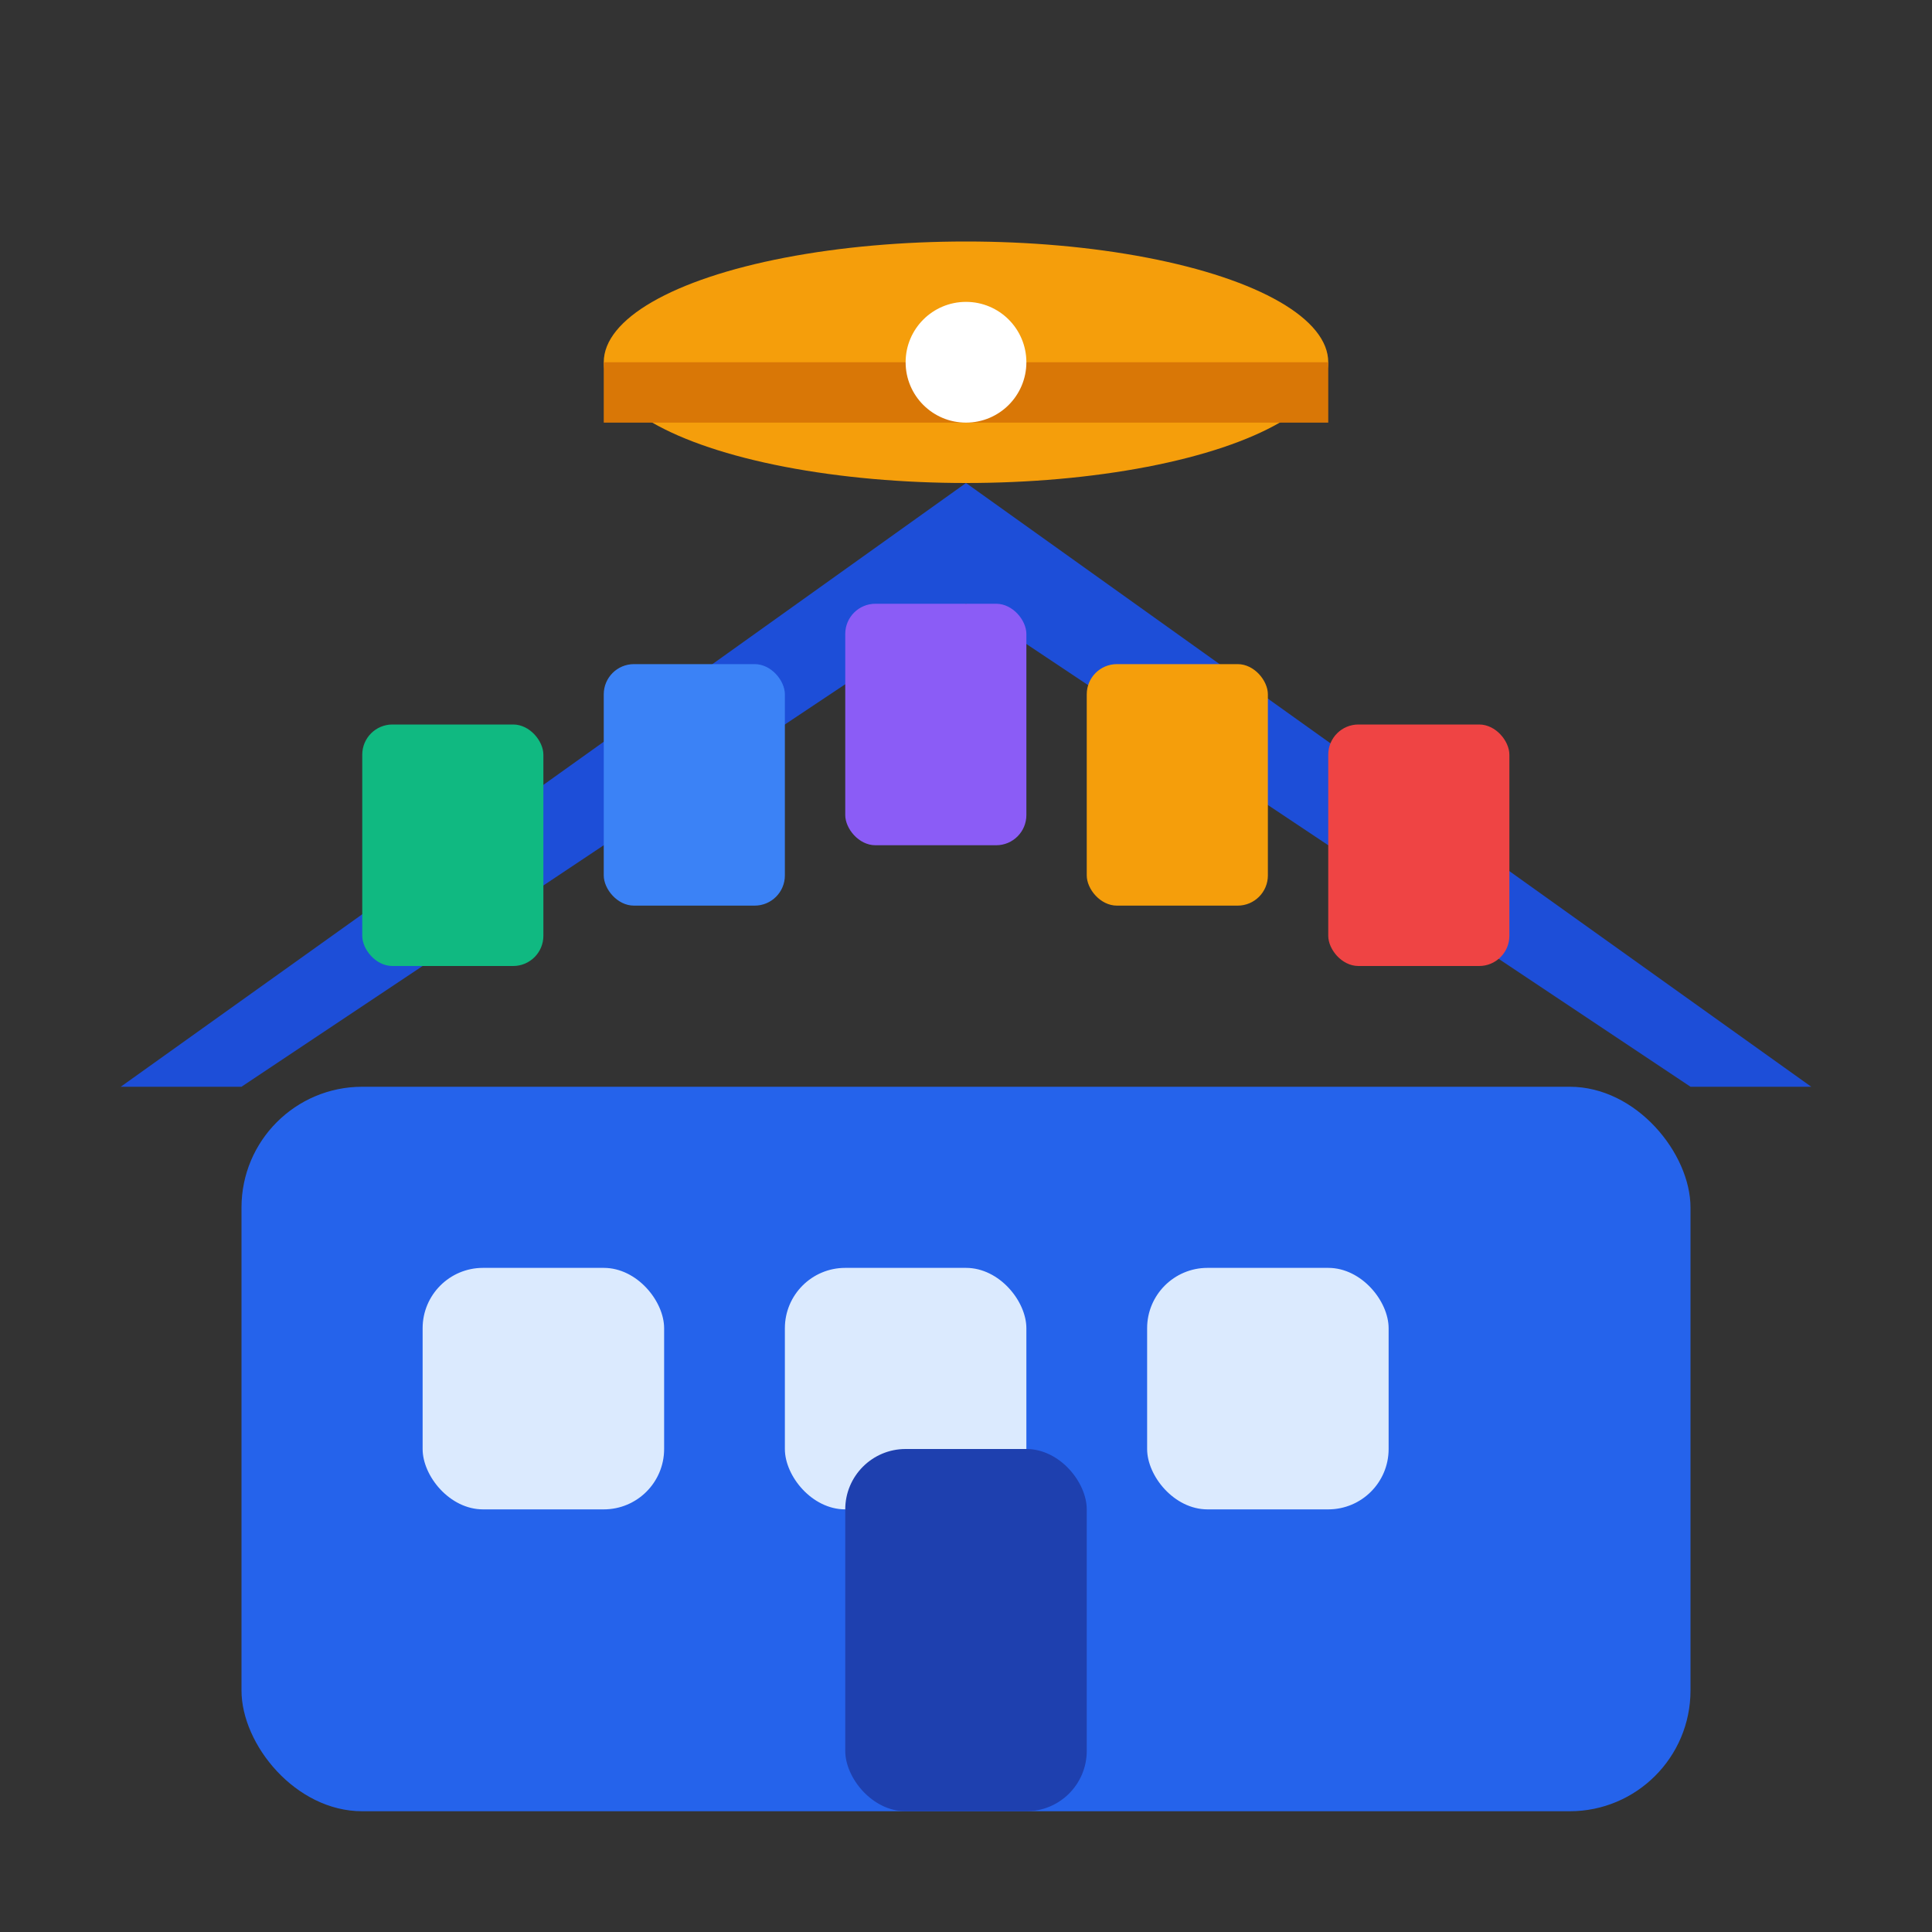 <svg width="32" height="32" viewBox="0 0 32 32" fill="none" xmlns="http://www.w3.org/2000/svg">
  <rect x="0" y="0" width="32" height="32" fill="#333333" stroke="none"/>
  <!-- School Building Base -->
  <rect x="4" y="18" width="24" height="12" fill="#2563eb" rx="2"/>
  
  <!-- School Roof -->
  <path d="M2 18 L16 8 L30 18 L28 18 L16 10 L4 18 Z" fill="#1d4ed8"/>
  
  <!-- School Windows -->
  <rect x="7" y="21" width="4" height="4" fill="#dbeafe" rx="1"/>
  <rect x="13" y="21" width="4" height="4" fill="#dbeafe" rx="1"/>
  <rect x="19" y="21" width="4" height="4" fill="#dbeafe" rx="1"/>
  
  <!-- School Door -->
  <rect x="14" y="24" width="4" height="6" fill="#1e40af" rx="1"/>
  
  <!-- Graduation Cap -->
  <ellipse cx="16" cy="6" rx="6" ry="2" fill="#f59e0b"/>
  <rect x="10" y="6" width="12" height="1" fill="#d97706"/>
  <circle cx="16" cy="6" r="1" fill="#ffffff"/>
  
  <!-- Books -->
  <rect x="6" y="12" width="3" height="4" fill="#10b981" rx="0.5"/>
  <rect x="10" y="11" width="3" height="4" fill="#3b82f6" rx="0.5"/>
  <rect x="14" y="10" width="3" height="4" fill="#8b5cf6" rx="0.5"/>
  <rect x="18" y="11" width="3" height="4" fill="#f59e0b" rx="0.5"/>
  <rect x="22" y="12" width="3" height="4" fill="#ef4444" rx="0.5"/>
</svg>
